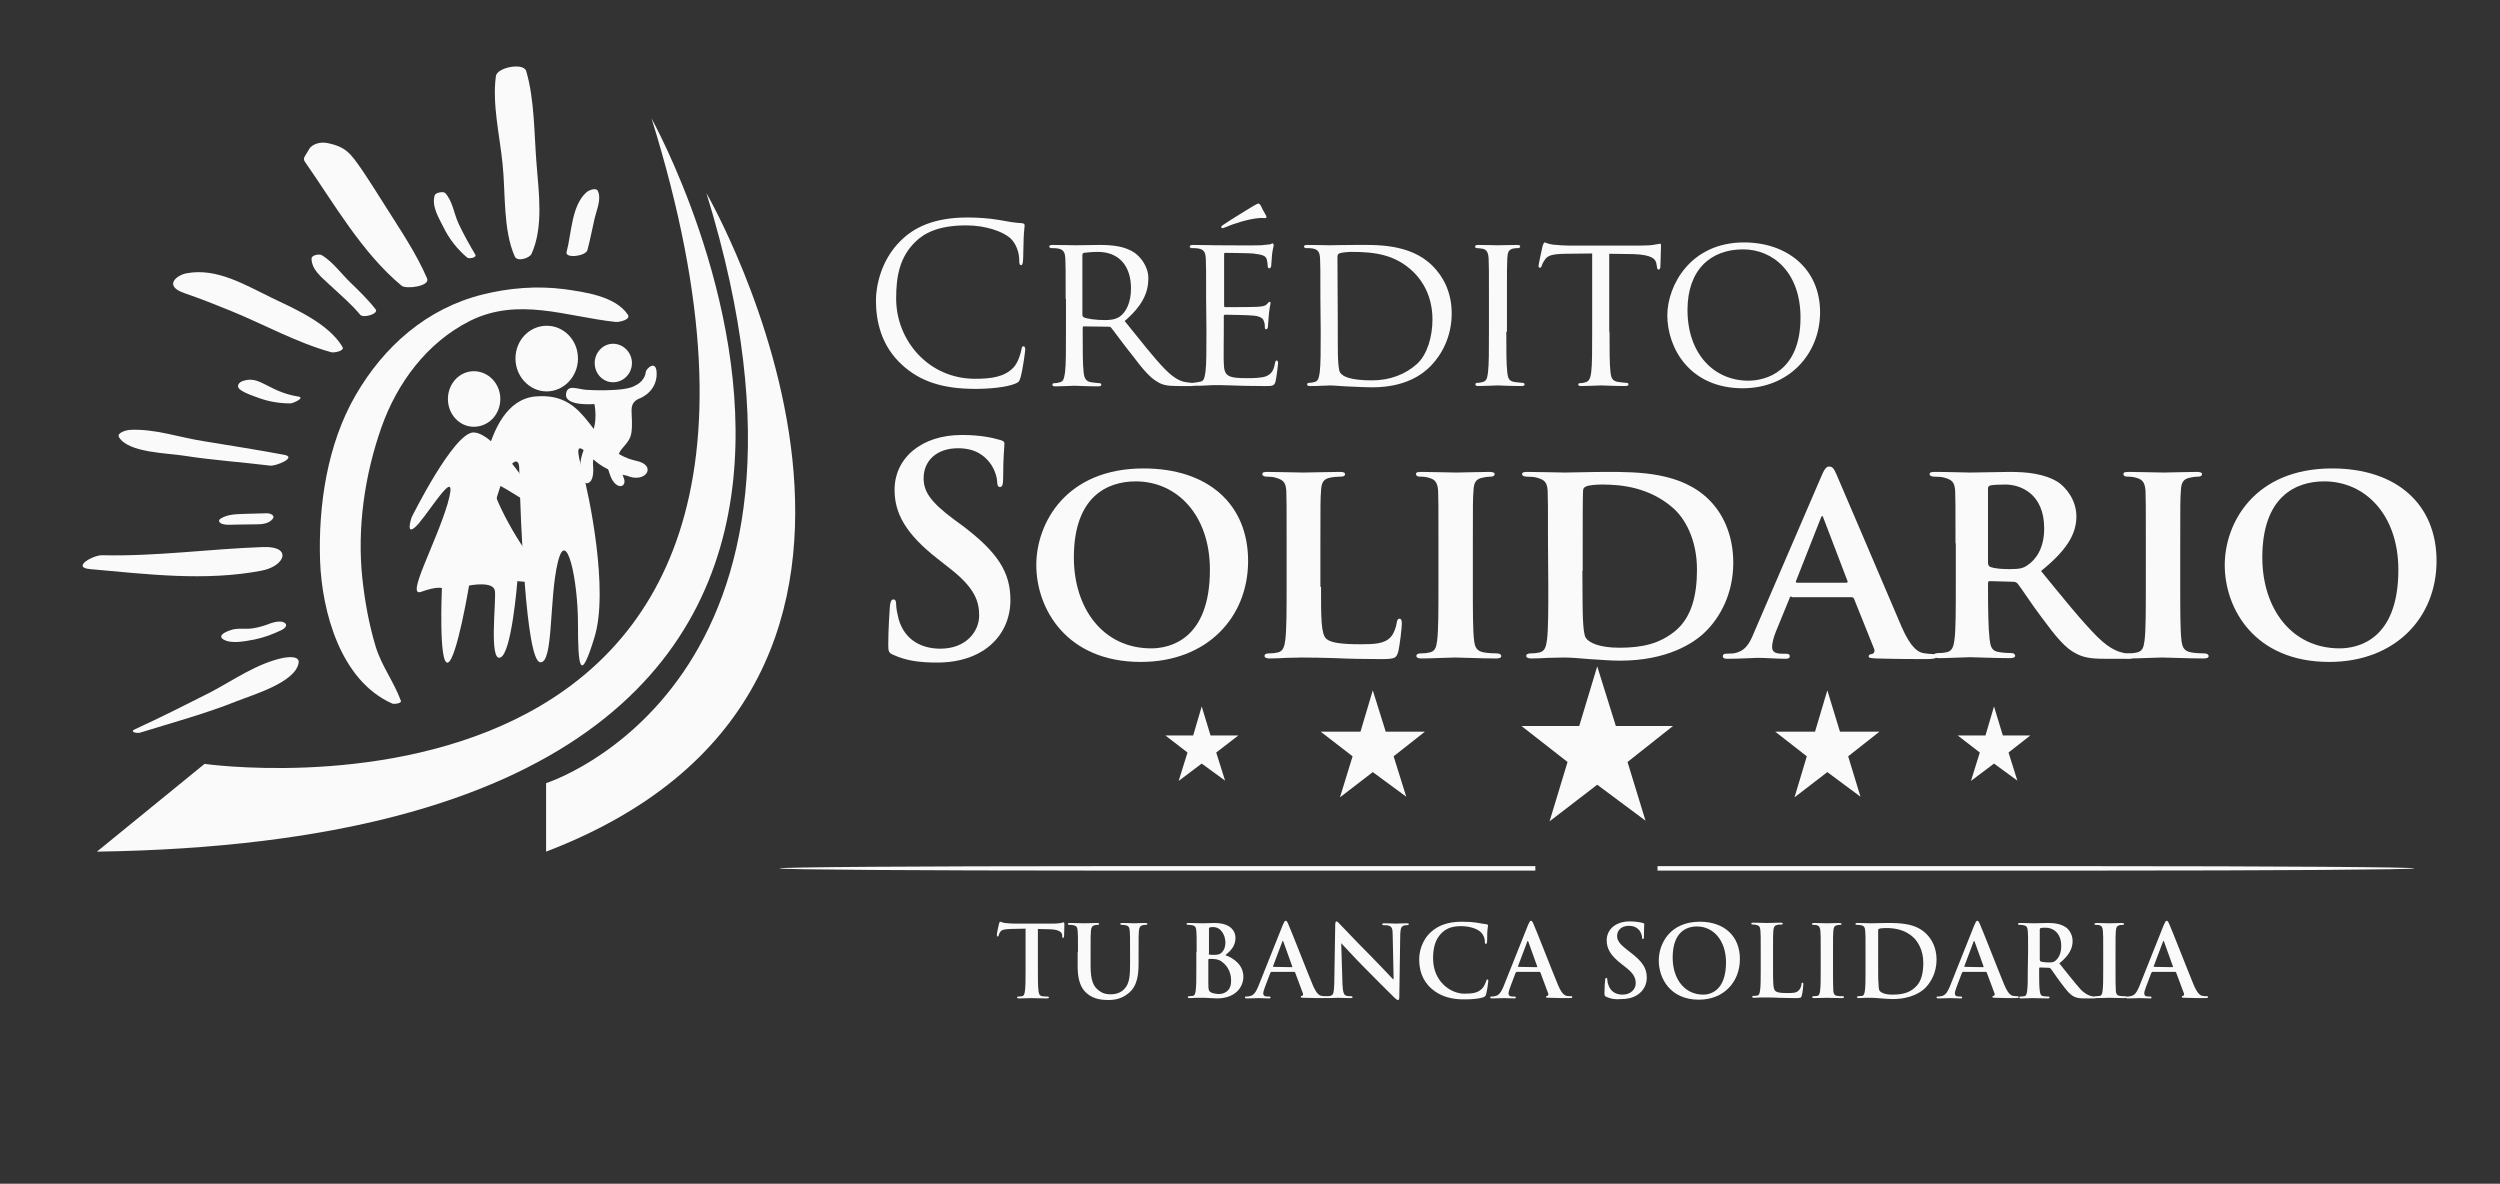 <?xml version="1.0" encoding="utf-8"?>
<!-- Generator: Adobe Illustrator 19.2.1, SVG Export Plug-In . SVG Version: 6.00 Build 0)  -->
<svg version="1.1" id="Capa_1" xmlns="http://www.w3.org/2000/svg" xmlns:xlink="http://www.w3.org/1999/xlink" x="0px" y="0px"
	 viewBox="0 0 792 375" style="enable-background:new 0 0 792 375;" xml:space="preserve">
<rect x="0" y="0" width="792" height="375" fill="#333333" stroke="none"/>
<style type="text/css">
	.st0{fill:#FAFAFA;}
</style>
<g>
	<path class="st0" d="M223.8,61.2c0,0,89.5,154.9-50.8,208.6v-21.7C173,248.1,271.8,216.9,223.8,61.2z"/>
	<path class="st0" d="M30.7,269.8L64.8,242c0,0,214.9,30.7,141.6-204.5C206.3,37.5,334.1,265.4,30.7,269.8z"/>
	<g>
		<path class="st0" d="M178.7,91.6c-8.6-1.1-17.4-0.4-25.8,1.7c-17.7,4.4-31.3,16.4-40.3,32c-8.9,15.4-11.8,34.8-11.2,52.4
			c0.6,16.1,6.5,38,22.9,45.2c0.5,0.2,3,0,2.7-0.9c-2.2-6-6.1-11-8-17.2c-2.1-7-3.4-14.2-4.2-21.5c-1.7-16,0.7-32.7,6-47.8
			c5-14.2,14.4-26.9,28-33.8c15.4-7.7,30.5-1.4,46.3,0.3c0.9,0.1,4.9-0.7,3.8-2.3C195,93.8,185.1,92.5,178.7,91.6z"/>
		<path class="st0" d="M89.8,208.4c-8.3,1.7-15.7,7-23.1,10.9c-7.9,4-15.8,8-23.9,11.7c-2,0.9,0.7,1.4,1.6,1.1
			c10.3-3.2,20.7-6,30.7-10c5-2,18.5-5.9,19.5-12.1C95,207.6,91,208.2,89.8,208.4z"/>
		<path class="st0" d="M83.4,173.3c-17.1,0.6-33.9,3-51,2.6c-2.9-0.1-9.9,3.9-3.8,4.4c18,1.6,36.3,3.9,54.2,0.5
			C90.3,179.4,92.8,173,83.4,173.3z"/>
		<path class="st0" d="M90.1,144.1c-8.5-1.6-16.9-2.9-25.4-4.3c-7.9-1.2-15.8-4.1-23.8-3.6c-0.9,0.1-4,0.9-3.2,2.3
			c3,5,15.5,5,20.8,5.9c9,1.4,18.1,2,27,3.1C87.3,147.8,94.2,144.9,90.1,144.1z"/>
		<path class="st0" d="M94.4,125.6c-3.3-0.5-6.4-1.7-9.4-3.3c-2.8-1.4-4.9-2.7-8.1-1.6c-1.2,0.4-2.5,1.8-0.3,3.1
			c1.5,0.9,3.2,1.5,4.9,2.1c3.4,1.3,6.9,1.9,10.6,1.9C92.9,127.7,96.9,126,94.4,125.6z"/>
		<path class="st0" d="M86.2,94.4c-8.5-4.1-17.6-9.7-27.2-7.8c-2.8,0.5-7.5,3.9-0.5,6.3c5,1.7,10,3.7,14.9,5.7
			c10.5,4.3,20.7,10,31.6,13c0.8,0.2,4.3-0.4,3.5-1.7C104.1,102.5,93.5,97.9,86.2,94.4z"/>
		<path class="st0" d="M84.6,162.6l-7.3,0.2c-2.5,0.1-5.2,0.1-7.4,1.5c-0.2,0.1-0.6,0.5-0.5,0.8c0.5,1.5,3.8,1.1,5,1.1l7.2-0.1
			c1.6,0,3.6-0.3,4.7-1.6C87.4,163.3,85.6,162.6,84.6,162.6z"/>
		<path class="st0" d="M85.9,197.4c-1.8,0.7-3.6,1.3-5.5,1.6c-2,0.4-4,0-6,0.3c-1,0.1-6.2,1.7-3.6,3.3c2.6,1.5,7,0.5,9.8,0
			c3-0.6,5.9-1.7,8.6-3c0.6-0.3,2-1.2,1.2-2.1C89.4,196.5,87.1,197,85.9,197.4z"/>
		<path class="st0" d="M101.9,80.8c-0.8-0.4-3.2,0-3.2,1.1c0,3.6,3.3,6,5.7,8.3c3.3,3.1,6.8,6,9.7,9.5c1,1.2,6-0.3,4.9-1.7
			c-2.4-3.1-5.2-5.8-8-8.5C108,86.6,105.5,83,101.9,80.8z"/>
		<path class="st0" d="M103.6,45.3c-1.9-0.4-4.7,0.2-5.7,2c-0.5,0.8-1,1.7-1.5,2.5c-0.2,0.6-0.1,1.1,0.3,1.6
			c9.2,13.2,18,28.7,30.5,39.1c1.4,1.2,9.2,0.2,8.1-2.3c-3.4-7.9-8.3-15.1-12.9-22.4c-2.6-4.1-5.1-8.1-7.8-12.1
			C111.1,48.7,109.7,46.5,103.6,45.3z"/>
		<path class="st0" d="M137.7,61.9c-1,3.5,1.3,7.1,2.8,10.1c1.8,3.7,4.4,7,7.5,9.6c0.6,0.5,3.1,0,2.6-0.9c-1.9-3.2-3.7-6.4-5.3-9.8
			c-1.5-3.2-1.9-7.2-4.3-9.8C140.3,60.6,138,61,137.7,61.9z"/>
		<path class="st0" d="M157.1,24.1c-1.2,9,1.2,18.7,2.1,27.7c1,9.2,0.1,21,3.9,29.5c0.8,1.7,4.7,0.5,5.3-0.9
			c3.8-8.4,2.3-19.2,1.6-28.2c-0.8-9.5-0.6-20.5-3.3-29.7C165.8,19.7,157.4,21.4,157.1,24.1z"/>
		<path class="st0" d="M185.8,60.9c-4.8,4.3-4.7,13-6.3,18.9c-0.6,2.2,6.1,1.4,6.6-0.6c0.9-3.3,1.5-6.7,2.3-10.1
			c0.6-2.6,2.2-6,1-8.6C188.8,59.3,186.5,60.3,185.8,60.9z"/>
	</g>
	<g>
		<path class="st0" d="M183.1,113.6c0,5.7-4.5,10.4-9.9,10.4s-9.9-4.7-9.9-10.4c0-5.9,4.5-10.4,9.9-10.4S183.1,107.7,183.1,113.6
			L183.1,113.6z"/>
		<path class="st0" d="M151.6,163.7c0,0,0.2-36.5,18-38.1c18-1.6,16.7,17.1,32,20.4c6.7,1.4,3,7.3-3,4.7c0,0-6.7-1-11.6-6.1
			c-4.9-5.3-4.3-1.8-2.4,4.9c1.9,6.9,8.4,37.5,3.7,52.5c-4.5,14.7-5.2,9.4-5.2-4.5s-3.7-30.8-6.4-19.3c-2.8,11.6-1.3,32.2-5.6,31.6
			c-4.5-0.6-6.2-44.8-6.6-61.1c0.2-5.5-5.2-3.1-9.6,19.3L151.6,163.7z"/>
		<path class="st0" d="M158.5,126.4c0,4.9-3.7,8.8-8.4,8.8c-4.5,0-8.2-3.9-8.2-8.8c0-4.9,3.7-8.8,8.2-8.8
			C154.7,117.6,158.5,121.5,158.5,126.4L158.5,126.4z"/>
		<path class="st0" d="M130.4,163.9c0,0-2.4,7.1,2.2,2c4.5-5.3,12.9-19.3,9.2-6.3c-3.9,13-13.3,29.7-8.4,27.9
			c4.9-1.8,6.6-1.2,6.6-1.2s-1.1,24.6,1.9,23.6c2.8-1,6.7-24.4,6.7-24.4s7.9-1.6,8.2,1.8c0.4,3.3-1.9,22.4,1.7,21
			c3.6-1.2,5.4-24.2,5.4-24.2s13.5,1.8,6.9-4.5c-6.7-6.1-17.8-28.3-13.9-26.5c3.9,1.8,12.7,7.7,12.7,7.7c-0.8-4.7-0.8-4.7-0.8-4.7
			S156.8,137,150,137C143.7,137,130.4,163.9,130.4,163.9L130.4,163.9z"/>
		<path class="st0" d="M200.2,115c0,3.3-2.6,6.1-6,6.1c-3.2,0-5.8-2.7-5.8-6.1c0-3.3,2.6-6.1,5.8-6.1
			C197.5,108.9,200.2,111.7,200.2,115L200.2,115z"/>
		<path class="st0" d="M201.3,122.1c-3.2,2.2-15.6,1.4-15.6,1.4c-2.8-0.2-6.2-2-6.4,1.6c0,3.7,9,2.9,9,2.9s1.3,5.7-1.1,10
			c-2.4,4.1-3.7,7.3-3.4,11.8c0.2,4.5,4.7,4.9,4.1-2c-0.6-6.9,5.1-6.3,5.1-6.3c-1.5,2.8-1.5,3.7,0.2,8.8s5.4,4.3,4.5,1.4
			c-0.9-2.8-3.4-6.5-0.6-9.6c2.8-3.3,3.4-3.7,3-11.2c-0.2-2.9,0.7-3.7,2.1-4.5c0,0,5.2-1.6,5.8-7.1c0.4-5.7-3-2.9-3.4-1.6
			C204.3,120.9,201.3,122.1,201.3,122.1L201.3,122.1z"/>
	</g>
	<g>
		<path class="st0" d="M285.9,115.7c-6.7-6-8.4-13.9-8.4-20.5c0-4.6,1.6-12.8,7.8-18.9c4.2-4.2,10.5-7.4,21.2-7.4
			c2.8,0,6.7,0.2,10.1,0.8c2.6,0.5,4.9,0.9,7.1,1c0.8,0.1,0.9,0.3,0.9,0.8c0,0.6-0.2,1.4-0.3,3.9c-0.1,2.3-0.1,6.1-0.2,7.1
			s-0.2,1.5-0.6,1.5c-0.5,0-0.6-0.5-0.6-1.5c0-2.7-1.1-5.5-2.9-7.1c-2.4-2.1-7.8-4-13.9-4c-9.2,0-13.5,2.7-16,5.1
			c-5.1,4.9-6.2,11-6.2,18.1c0,13.2,10.2,25.4,25,25.4c5.2,0,9.3-0.6,12.1-3.5c1.5-1.5,2.4-4.6,2.6-5.8c0.1-0.8,0.3-1,0.7-1
			c0.3,0,0.5,0.5,0.5,1s-0.8,6.5-1.5,8.9c-0.4,1.3-0.6,1.5-1.8,2c-2.8,1.1-8,1.6-12.5,1.6C298.4,123.2,291.4,120.7,285.9,115.7z"/>
		<path class="st0" d="M337.6,94.7c0-9.2,0-10.8-0.1-12.7c-0.1-2-0.5-3-2.5-3.3c-0.5-0.1-1.5-0.1-2.1-0.1c-0.2,0-0.5-0.3-0.5-0.5
			c0-0.3,0.3-0.5,1-0.5c2.8,0,6.9,0.1,7.2,0.1c0.6,0,5.8-0.1,7.6-0.1c3.9,0,8.2,0.3,11.4,2.6c1.5,1.1,4.2,4,4.2,8
			c0,4.4-1.8,8.6-7.5,13.5c5,6.2,9.2,11.6,12.8,15.3c3.3,3.3,5.3,3.9,6.8,4.1c1.2,0.2,1.8,0.2,2.2,0.2c0.3,0,0.6,0.3,0.6,0.5
			c0,0.3-0.3,0.5-1.5,0.5h-3.8c-3.5,0-5-0.3-6.5-1.2c-2.6-1.4-4.9-4.2-8.3-8.7c-2.6-3.2-5.3-7-6.6-8.6c-0.3-0.3-0.4-0.3-0.8-0.3
			l-7.8-0.1c-0.3,0-0.4,0.1-0.4,0.5v1.4c0,5.7,0,10.3,0.3,12.7c0.2,1.7,0.6,2.8,2.4,3.1c0.8,0.1,2.2,0.3,2.7,0.3
			c0.4,0,0.5,0.3,0.5,0.5c0,0.3-0.3,0.5-1,0.5c-3.3,0-7.2-0.2-7.5-0.2c-0.1,0-4.2,0.2-6,0.2c-0.6,0-1-0.1-1-0.5
			c0-0.2,0.1-0.5,0.5-0.5c0.6,0,1.3-0.1,1.9-0.3c1.2-0.3,1.3-1.4,1.6-3.1c0.3-2.4,0.3-7.1,0.3-12.8V94.7H337.6z M342.9,99.7
			c0,0.3,0.1,0.6,0.4,0.8c0.9,0.5,4,0.9,6.7,0.9c1.5,0,3.1-0.1,4.6-1c2.1-1.4,3.7-4.5,3.7-9c0-7.4-4-11.6-10.5-11.6
			c-1.8,0-3.7,0.2-4.4,0.3c-0.3,0.1-0.5,0.3-0.5,0.7L342.9,99.7L342.9,99.7z"/>
		<path class="st0" d="M382.1,94.7c0-9.2,0-10.8-0.1-12.7c-0.1-2-0.5-3-2.5-3.3c-0.5-0.1-1.5-0.1-2.1-0.1c-0.2,0-0.5-0.3-0.5-0.5
			c0-0.3,0.3-0.5,1-0.5c2.8,0,6.7,0.1,7.1,0.1s13.2,0.1,14.6,0c1.2-0.1,2.3-0.3,2.8-0.3c0.3-0.1,0.6-0.3,0.8-0.3
			c0.2,0,0.3,0.3,0.3,0.6c0,0.4-0.3,1.1-0.5,2.8c-0.1,0.6-0.2,3.2-0.3,3.9c-0.1,0.3-0.3,0.6-0.6,0.6c-0.3,0-0.5-0.3-0.5-0.8
			c0-0.4-0.1-1.4-0.3-2.1c-0.4-1-1-1.4-4.4-1.8c-1-0.1-8.1-0.2-8.8-0.2c-0.3,0-0.3,0.2-0.3,0.6v16c0,0.4,0,0.6,0.3,0.6
			c0.8,0,8.8,0,10.2-0.1c1.5-0.1,2.4-0.2,3-0.8c0.4-0.4,0.7-0.8,0.9-0.8c0.2,0,0.3,0.1,0.3,0.5c0,0.3-0.3,1.3-0.5,3.3
			c-0.1,1.2-0.3,3.4-0.3,3.8c0,0.5-0.1,1.1-0.6,1.1c-0.3,0-0.4-0.2-0.4-0.6c0-0.6,0-1.2-0.3-1.9c-0.2-0.8-0.8-1.5-3.1-1.8
			c-1.7-0.2-8.2-0.3-9.2-0.3c-0.3,0-0.4,0.2-0.4,0.4v4.9c0,2-0.1,8.9,0,10.1c0.1,4,1.2,4.7,7.3,4.7c1.6,0,4.5,0,6.1-0.6
			c1.6-0.7,2.4-1.7,2.8-4.1c0.1-0.7,0.3-0.9,0.6-0.9c0.3,0,0.4,0.5,0.4,0.9s-0.5,4.4-0.8,5.7c-0.4,1.5-1,1.5-3.4,1.5
			c-4.6,0-8.1-0.1-10.6-0.2c-2.6-0.1-4.2-0.1-5.1-0.1c-0.1,0-1.3,0-2.6,0.1c-1.2,0.1-2.6,0.1-3.5,0.1c-0.6,0-1-0.1-1-0.5
			c0-0.2,0.1-0.5,0.5-0.5c0.6,0,1.3-0.2,1.9-0.3c1.2-0.2,1.3-1.4,1.6-3.1c0.3-2.4,0.3-7.1,0.3-12.8L382.1,94.7L382.1,94.7z
			 M401.1,68.3c0.3,0.6,0,0.8-0.3,0.8c-0.2,0-0.9-0.1-2.1,0c-3.4,0.3-8.3,1.9-10.5,2.9c-0.5,0.2-0.9,0.3-1,0.3s-0.3-0.1-0.3-0.4
			c0-0.2,0.1-0.3,0.5-0.6c2.5-1.7,8.9-5.6,9.4-5.9c1.2-0.7,1.6-0.9,1.9-0.9c0.2,0,0.3,0.1,0.7,0.6C399.8,66,400.3,67,401.1,68.3z"/>
		<path class="st0" d="M418.3,94.7c0-9.2,0-10.8-0.1-12.7c-0.1-2-0.5-3-2.5-3.3c-0.5-0.1-1.5-0.1-2.1-0.1c-0.2,0-0.5-0.3-0.5-0.5
			c0-0.3,0.3-0.5,1-0.5c2.8,0,6.7,0.1,7.1,0.1c0.7,0,4.6-0.1,8.2-0.1c6.1,0,17.3-0.6,24.5,6.7c3.1,3.1,6,8,6,15
			c0,7.4-3.2,13.1-6.6,16.6c-2.6,2.7-8.1,6.8-18.5,6.8c-2.6,0-5.9-0.2-8.5-0.3c-2.6-0.2-4.7-0.3-5-0.3c-0.1,0-1.2,0.1-2.5,0.1
			c-1.2,0.1-2.7,0.1-3.7,0.1c-0.6,0-1-0.1-1-0.5c0-0.2,0.1-0.5,0.5-0.5c0.6,0,1.3-0.1,1.9-0.3c1.2-0.3,1.3-1.4,1.6-3.1
			c0.3-2.4,0.3-7.1,0.3-12.8L418.3,94.7L418.3,94.7z M423.8,101.1c0,6.2,0,11.7,0.1,12.8c0.1,1.5,0.2,3.6,0.7,4.2
			c0.8,1.1,2.9,2.4,10.1,2.4c5.6,0,10.6-1.9,14.3-5.3c3.2-3,4.8-8.6,4.8-14c0-7.5-3.3-12.3-5.8-14.8c-5.8-5.8-12.5-6.6-19.8-6.6
			c-1.2,0-3.1,0.2-3.7,0.4c-0.6,0.2-0.8,0.5-0.8,1.2L423.8,101.1L423.8,101.1z"/>
		<path class="st0" d="M477.2,105.1c0,5.7,0,10.3,0.3,12.8c0.2,1.7,0.4,2.8,2.2,3.1c0.9,0.1,2.2,0.3,2.8,0.3c0.3,0,0.5,0.3,0.5,0.5
			c0,0.3-0.3,0.5-1,0.5c-3.4,0-7.4-0.2-7.6-0.2c-0.3,0-4.2,0.2-6,0.2c-0.6,0-1-0.1-1-0.5c0-0.2,0.1-0.5,0.5-0.5
			c0.6,0,1.3-0.1,1.9-0.3c1.2-0.3,1.4-1.4,1.6-3.1c0.3-2.4,0.3-7.1,0.3-12.8V94.7c0-9.2,0-10.8-0.1-12.7c-0.1-2-0.6-2.9-1.9-3.2
			c-0.7-0.1-1.5-0.2-1.9-0.2c-0.3,0-0.5-0.3-0.5-0.5c0-0.3,0.3-0.5,1-0.5c2,0,5.8,0.1,6.2,0.1c0.3,0,4.2-0.1,6.1-0.1
			c0.7,0,1,0.1,1,0.5c0,0.2-0.3,0.5-0.5,0.5c-0.4,0-0.8,0-1.5,0.1c-1.7,0.3-2,1.2-2.1,3.3c-0.1,1.9-0.1,3.5-0.1,12.7v10.4H477.2z"/>
		<path class="st0" d="M509.9,105.1c0,5.7,0,10.3,0.3,12.8c0.2,1.7,0.5,2.8,2.4,3.1c0.8,0.1,2.2,0.3,2.8,0.3c0.4,0,0.5,0.3,0.5,0.5
			c0,0.3-0.3,0.5-1,0.5c-3.3,0-7.2-0.2-7.6-0.2c-0.3,0-4.5,0.2-6.3,0.2c-0.7,0-1-0.1-1-0.5c0-0.2,0.1-0.4,0.5-0.4
			c0.6,0,1.2-0.1,1.8-0.3c1.2-0.3,1.6-1.5,1.8-3.2c0.3-2.4,0.3-7.1,0.3-12.8V80.3l-8.8,0.1c-3.8,0.1-5.3,0.5-6.2,1.9
			c-0.7,1-0.8,1.5-1,1.9c-0.1,0.5-0.3,0.6-0.6,0.6c-0.1,0-0.4-0.1-0.4-0.5c0-0.6,1.2-5.9,1.3-6.4c0.1-0.3,0.4-1.1,0.6-1.1
			c0.4,0,1,0.5,2.7,0.7s4.1,0.3,4.8,0.3h23c2,0,3.4-0.1,4.4-0.3c0.9-0.1,1.5-0.3,1.7-0.3c0.3,0,0.3,0.3,0.3,0.7c0,1.8-0.2,6-0.2,6.7
			c0,0.5-0.3,0.8-0.6,0.8s-0.4-0.2-0.5-1l-0.1-0.6c-0.2-1.8-1.5-3.1-7.4-3.3l-7.6-0.1v24.7H509.9z"/>
		<path class="st0" d="M552.5,76.8c13.7,0,24.1,8.4,24.1,22.1c0,13.2-9.8,24.1-24.5,24.1c-16.7,0-23.9-12.6-23.9-23.2
			C528.3,90.3,535.6,76.8,552.5,76.8z M553.9,120.6c5.5,0,16.5-2.9,16.5-20c0-14.2-8.6-21.6-18.2-21.6c-10.2,0-17.6,6.4-17.6,19.2
			C534.6,112,542.9,120.6,553.9,120.6z"/>
	</g>
	<g>
		<path class="st0" d="M283.1,207.5c-1.5-0.6-1.7-1.1-1.7-3.1c0-5.1,0.4-10.6,0.5-12.1c0.1-1.4,0.4-2.4,1.1-2.4
			c0.8,0,0.9,0.8,0.9,1.6c0,1.2,0.4,3.1,0.8,4.7c2,6.8,7.5,9.3,13.2,9.3c8.3,0,12.3-5.6,12.3-10.5c0-4.5-1.4-8.7-9-14.7L297,177
			c-10.1-7.9-13.6-14.4-13.6-21.8c0-10.1,8.5-17.4,21.3-17.4c6,0,9.8,0.9,12.2,1.6c0.8,0.2,1.3,0.5,1.3,1.1c0,1.2-0.4,3.9-0.4,11
			c0,2-0.3,2.8-1,2.8c-0.6,0-0.9-0.6-0.9-1.7c0-0.8-0.5-3.7-2.4-6.1c-1.4-1.7-4-4.5-10-4.5c-6.8,0-10.9,4-10.9,9.5
			c0,4.2,2.1,7.5,9.8,13.2l2.6,1.9c11.1,8.4,15.1,14.7,15.1,23.5c0,5.3-2,11.7-8.6,16c-4.6,2.9-9.8,3.8-14.6,3.8
			C291.2,209.9,287.1,209.3,283.1,207.5z"/>
		<path class="st0" d="M328.3,179c0-13.3,9.4-30.6,34-30.6c20.4,0,33.1,11.3,33.1,29.3s-13.1,32-34,32
			C337.9,209.7,328.3,192.9,328.3,179z M383.3,180.5c0-17.3-10.4-28-23.5-28c-9,0-19.6,4.8-19.6,24.1c0,16.1,9.2,28.8,24.5,28.8
			C370.4,205.4,383.3,202.8,383.3,180.5z"/>
		<path class="st0" d="M418.5,185.9c0,10,0,15,1.7,16.5c1.4,1.2,4.5,1.7,10.8,1.7c4.3,0,7.5-0.1,9.5-2.2c1-1,1.8-3.2,2-4.7
			c0.1-0.7,0.3-1.2,0.9-1.2s0.7,0.8,0.7,1.7s-0.6,6.7-1.2,9c-0.6,1.7-0.9,2.1-5.2,2.1c-5.8,0-10.5-0.1-14.5-0.3
			c-4-0.1-7.5-0.2-10.8-0.2c-0.9,0-2.7,0.1-4.6,0.1c-1.9,0.1-4,0.2-5.6,0.2c-1,0-1.6-0.3-1.6-0.8c0-0.4,0.3-0.8,1.3-0.8
			c1.2,0,2.1-0.1,2.9-0.3c1.7-0.4,2.1-1.8,2.4-4.1c0.4-3.3,0.4-9.5,0.4-16.7v-13.8c0-11.9,0-14.1-0.1-16.6c-0.2-2.7-0.9-3.5-3.5-4.2
			c-0.6-0.2-1.7-0.3-2.7-0.3c-0.9,0-1.4-0.3-1.4-0.8c0-0.6,0.6-0.7,1.7-0.7c3.8,0,8.9,0.2,11.1,0.2c1.9,0,8.6-0.2,11.7-0.2
			c1.2,0,1.7,0.2,1.7,0.7c0,0.6-0.5,0.8-1.5,0.8c-0.9,0-2.2,0.1-3.1,0.3c-2.2,0.4-2.9,1.5-3,4.2c-0.2,2.5-0.2,4.7-0.2,16.6v13.8
			H418.5z"/>
		<path class="st0" d="M455.7,172.1c0-11.9,0-14.1-0.1-16.6c-0.2-2.7-1-3.6-2.8-4.1c-0.9-0.3-1.9-0.4-2.9-0.4
			c-0.8,0-1.3-0.2-1.3-0.9c0-0.5,0.6-0.6,1.9-0.6c3,0,8.6,0.2,10.9,0.2c2,0,7.3-0.2,10.4-0.2c1,0,1.7,0.2,1.7,0.6
			c0,0.7-0.5,0.9-1.3,0.9s-1.5,0.1-2.4,0.3c-2.2,0.4-2.9,1.5-3,4.2c-0.2,2.5-0.2,4.7-0.2,16.6v13.8c0,7.5,0,13.8,0.4,17.1
			c0.3,2.1,0.8,3.3,3.2,3.7c1.1,0.2,2.9,0.3,4.1,0.3c0.9,0,1.3,0.5,1.3,0.8c0,0.6-0.6,0.8-1.6,0.8c-5.3,0-10.9-0.3-13.1-0.3
			c-1.8,0-7.4,0.3-10.6,0.3c-1,0-1.6-0.3-1.6-0.8c0-0.4,0.3-0.8,1.3-0.8c1.2,0,2.1-0.1,2.9-0.3c1.7-0.4,2.1-1.5,2.4-3.8
			c0.4-3.2,0.4-9.5,0.4-17L455.7,172.1L455.7,172.1z"/>
		<path class="st0" d="M490.4,172.1c0-11.9,0-14.1-0.1-16.6c-0.2-2.7-0.9-3.5-3.5-4.2c-0.6-0.2-2-0.3-3.2-0.3
			c-0.8,0-1.4-0.3-1.4-0.8c0-0.6,0.6-0.7,1.8-0.7c4.2,0,9.4,0.2,11.7,0.2c2.5,0,8.3-0.2,13.2-0.2c10.1,0,23.7,0,32.6,8.9
			c4,4,7.6,10.6,7.6,19.9c0,9.8-4.2,17.3-8.8,21.8c-3.7,3.7-12.2,9.2-27.1,9.2c-2.9,0-6.4-0.3-9.7-0.5c-3.2-0.3-6.2-0.5-8.2-0.5
			c-0.9,0-2.7,0.1-4.6,0.1c-1.9,0.1-4,0.2-5.6,0.2c-1,0-1.6-0.3-1.6-0.8c0-0.4,0.3-0.8,1.3-0.8c1.2,0,2.1-0.1,2.9-0.3
			c1.7-0.4,2.1-1.8,2.4-4.1c0.4-3.3,0.4-9.5,0.4-16.7L490.4,172.1L490.4,172.1z M501.3,180.8c0,8.3,0.1,14.3,0.2,15.8
			c0.1,1.9,0.3,4.7,0.9,5.5c1,1.5,4.2,3.1,10.6,3.1c7.4,0,12.8-1.3,17.7-5.3c5.2-4.3,6.9-11.3,6.9-19.4c0-9.9-4-16.4-7.5-19.5
			c-7.5-6.6-16.3-7.5-22.6-7.5c-1.7,0-4.3,0.2-5,0.6c-0.7,0.3-1,0.6-1,1.6c-0.1,2.7-0.1,9.1-0.1,15.3v9.8H501.3z"/>
		<path class="st0" d="M567.6,189c-0.5,0-0.6,0.1-0.7,0.6l-4.3,10.5c-0.8,1.9-1.2,3.9-1.2,4.8c0,1.4,0.7,2.2,3.2,2.2h1.2
			c1,0,1.2,0.4,1.2,0.8c0,0.6-0.5,0.8-1.3,0.8c-2.7,0-6.4-0.3-9-0.3c-0.8,0-5.2,0.3-9.4,0.3c-1,0-1.5-0.2-1.5-0.8
			c0-0.5,0.3-0.8,0.9-0.8c0.7,0,1.7-0.1,2.4-0.1c3.7-0.6,5.1-2.9,6.7-6.9l21.2-49.2c0.9-2.2,1.6-3.1,2.4-3.1c1.2,0,1.6,0.7,2.4,2.5
			c1.9,4.3,15.5,36.3,20.6,48.2c3.1,7.1,5.4,8.1,6.9,8.4c1.2,0.2,2.1,0.3,3,0.3c0.7,0,1.1,0.3,1.1,0.8c0,0.6-0.5,0.8-3.5,0.8
			c-2.9,0-8.7,0-15.5-0.2c-1.5-0.1-2.4-0.1-2.4-0.6s0.2-0.7,1-0.8c0.6-0.1,1.1-0.8,0.7-1.7l-6.3-15.7c-0.2-0.5-0.5-0.6-0.8-0.6h-19
			V189z M584.9,184.6c0.4,0,0.5-0.2,0.4-0.5l-7.6-19.9c-0.1-0.3-0.2-0.7-0.4-0.7c-0.3,0-0.4,0.5-0.5,0.7L569,184
			c-0.2,0.4,0,0.6,0.3,0.6L584.9,184.6L584.9,184.6z"/>
		<path class="st0" d="M619.5,172.1c0-11.9,0-14.1-0.1-16.6c-0.2-2.7-0.9-3.5-3.5-4.2c-0.6-0.2-2-0.3-3.2-0.3
			c-0.8,0-1.4-0.3-1.4-0.8c0-0.6,0.6-0.7,1.8-0.7c4.2,0,9.4,0.2,11,0.2c2.8,0,10.1-0.2,12.6-0.2c5.2,0,11,0.5,15.4,3.3
			c2.3,1.6,5.7,5.5,5.7,10.8c0,5.8-3.3,10.9-11.2,17.3c7.2,8.8,12.9,15.9,17.8,20.8c4.5,4.5,7.4,4.9,8.6,5.2
			c0.8,0.2,1.3,0.2,1.9,0.2s1,0.5,1,0.8c0,0.6-0.6,0.8-1.6,0.8h-7.7c-4.5,0-6.7-0.5-8.8-1.6c-3.5-1.7-6.5-5.4-11-11.5
			c-3.2-4.2-6.6-9.5-7.6-10.7c-0.5-0.5-0.9-0.6-1.5-0.6l-7.3-0.2c-0.4,0-0.6,0.2-0.6,0.6v1.1c0,7.3,0.1,13.3,0.5,16.7
			c0.3,2.3,0.6,3.8,3.1,4.1c1.2,0.2,2.9,0.3,4,0.3c0.6,0,1,0.5,1,0.8c0,0.6-0.6,0.8-1.7,0.8c-4.7,0-11.4-0.3-12.6-0.3
			c-1.6,0-6.7,0.3-9.9,0.3c-1,0-1.6-0.3-1.6-0.8c0-0.4,0.3-0.8,1.3-0.8c1.2,0,2.1-0.1,2.9-0.3c1.7-0.4,2.1-1.8,2.4-4.1
			c0.4-3.3,0.4-9.5,0.4-16.7v-13.7H619.5z M629.8,178.2c0,0.8,0.2,1.1,0.7,1.4c1.7,0.6,4.1,0.7,6.2,0.7c3.2,0,4.3-0.3,5.7-1.3
			c2.5-1.7,5.2-5.2,5.2-11.6c0-11-7.5-13.9-12.3-13.9c-2,0-4,0.1-4.8,0.3c-0.6,0.2-0.7,0.5-0.7,1.1L629.8,178.2L629.8,178.2z"/>
		<path class="st0" d="M679.8,172.1c0-11.9,0-14.1-0.1-16.6c-0.2-2.7-1-3.6-2.8-4.1c-0.9-0.3-1.9-0.4-2.9-0.4
			c-0.8,0-1.3-0.2-1.3-0.9c0-0.5,0.6-0.6,1.9-0.6c3,0,8.6,0.2,10.9,0.2c2,0,7.3-0.2,10.4-0.2c1,0,1.7,0.2,1.7,0.6
			c0,0.7-0.5,0.9-1.3,0.9s-1.5,0.1-2.4,0.3c-2.2,0.4-2.9,1.5-3,4.2c-0.2,2.5-0.2,4.7-0.2,16.6v13.8c0,7.5,0,13.8,0.4,17.1
			c0.3,2.1,0.8,3.3,3.2,3.7c1.1,0.2,2.9,0.3,4.1,0.3c0.9,0,1.3,0.5,1.3,0.8c0,0.6-0.6,0.8-1.6,0.8c-5.3,0-10.9-0.3-13.1-0.3
			c-1.8,0-7.4,0.3-10.6,0.3c-1,0-1.6-0.3-1.6-0.8c0-0.4,0.3-0.8,1.3-0.8c1.2,0,2.1-0.1,2.9-0.3c1.7-0.4,2.1-1.5,2.4-3.8
			c0.4-3.2,0.4-9.5,0.4-17L679.8,172.1L679.8,172.1z"/>
		<path class="st0" d="M704.8,179c0-13.3,9.4-30.6,34-30.6c20.4,0,33.1,11.3,33.1,29.3s-13.1,32-34,32
			C714.3,209.7,704.8,192.9,704.8,179z M759.8,180.5c0-17.3-10.4-28-23.5-28c-9,0-19.6,4.8-19.6,24.1c0,16.1,9.2,28.8,24.5,28.8
			C746.9,205.4,759.8,202.8,759.8,180.5z"/>
	</g>
	<g>
		<polygon class="st0" points="482,230 500.3,230 506,211.1 511.9,230 530,230 515.6,241.4 521.3,260 506,248.6 490.9,260.2 
			496.6,241.4 		"/>
		<polygon class="st0" points="562.4,231.8 575,231.8 578.9,218.7 582.9,231.8 595.4,231.8 585.5,239.6 589.4,252.4 578.9,244.6 
			568.5,252.6 572.4,239.6 		"/>
		<polygon class="st0" points="620.2,233 629,233 631.7,223.8 634.5,233 643.2,233 636.3,238.4 639.1,247.3 631.7,241.9 
			624.4,247.4 627.2,238.4 		"/>
		<polygon class="st0" points="369.2,233 378,233 380.7,223.8 383.5,233 392.3,233 385.3,238.4 388.1,247.3 380.7,241.9 
			373.4,247.4 376.2,238.4 		"/>
		<polygon class="st0" points="418.4,231.8 431,231.8 434.9,218.7 439,231.8 451.4,231.8 441.5,239.6 445.5,252.4 434.9,244.6 
			424.5,252.6 428.5,239.6 		"/>
	</g>
	<g>
		<path class="st0" d="M324.7,294.2l-4.7,0.1c-1.8,0.1-2.6,0.2-3.1,0.9c-0.3,0.5-0.5,0.8-0.5,1.1c-0.1,0.3-0.2,0.4-0.3,0.4
			c-0.2,0-0.3-0.2-0.3-0.5c0-0.5,0.6-3.4,0.7-3.6c0.1-0.4,0.2-0.6,0.4-0.6c0.3,0,0.6,0.3,1.4,0.4c0.9,0.1,2.1,0.2,3.1,0.2h12.5
			c1,0,1.7-0.1,2.2-0.2s0.7-0.2,0.8-0.2c0.2,0,0.3,0.2,0.3,0.7c0,0.7-0.1,2.8-0.1,3.7c0,0.3-0.1,0.5-0.3,0.5c-0.3,0-0.3-0.2-0.3-0.6
			v-0.3c-0.1-0.8-0.9-1.7-3.7-1.8l-4-0.1v12.9c0,2.9,0,5.4,0.2,6.7c0.1,0.9,0.3,1.6,1.2,1.7c0.4,0.1,1.1,0.1,1.6,0.1
			c0.3,0,0.5,0.1,0.5,0.3c0,0.2-0.3,0.3-0.6,0.3c-2.1,0-4.1-0.1-4.9-0.1c-0.7,0-2.7,0.1-4,0.1c-0.4,0-0.6-0.1-0.6-0.3
			c0-0.2,0.1-0.3,0.5-0.3c0.5,0,0.8-0.1,1.1-0.1c0.6-0.1,0.8-0.8,0.9-1.7c0.2-1.3,0.2-3.8,0.2-6.7v-13H324.7z"/>
		<path class="st0" d="M341.5,301.6c0-4.8,0-5.7-0.1-6.7c-0.1-1.1-0.3-1.6-1.4-1.8c-0.3-0.1-0.8-0.1-1.2-0.1c-0.3,0-0.5-0.1-0.5-0.3
			c0-0.2,0.2-0.3,0.7-0.3c1.7,0,3.7,0.1,4.6,0.1c0.8,0,2.7-0.1,3.9-0.1c0.5,0,0.7,0.1,0.7,0.3c0,0.2-0.2,0.3-0.5,0.3s-0.5,0-0.9,0.1
			c-0.8,0.2-1.1,0.7-1.2,1.8c-0.1,1-0.1,1.9-0.1,6.7v4.4c0,4.6,0.9,6.5,2.5,7.7c1.4,1.2,2.9,1.3,3.9,1.3c1.4,0,3.1-0.4,4.3-1.7
			c1.7-1.7,1.8-4.6,1.8-7.8v-3.9c0-4.8,0-5.7-0.1-6.7c-0.1-1.1-0.3-1.6-1.4-1.8c-0.3-0.1-0.8-0.1-1.1-0.1s-0.5-0.1-0.5-0.3
			c0-0.2,0.2-0.3,0.7-0.3c1.6,0,3.6,0.1,3.6,0.1c0.4,0,2.4-0.1,3.6-0.1c0.4,0,0.7,0.1,0.7,0.3c0,0.2-0.2,0.3-0.6,0.3
			c-0.3,0-0.5,0-0.9,0.1c-0.8,0.2-1.1,0.7-1.2,1.8c-0.1,1-0.1,1.9-0.1,6.7v3.4c0,3.5-0.3,7.2-3,9.5c-2.2,1.9-4.5,2.3-6.5,2.3
			c-1.7,0-4.7-0.1-7-2.2c-1.6-1.4-2.8-3.8-2.8-8.3v-4.7H341.5z"/>
		<path class="st0" d="M379.1,301.6c0-4.8,0-5.7-0.1-6.7c-0.1-1.1-0.3-1.6-1.4-1.8c-0.3-0.1-0.8-0.1-1.2-0.1c-0.3,0-0.5-0.1-0.5-0.3
			c0-0.2,0.2-0.3,0.7-0.3c1.7,0,3.7,0.1,4.3,0.1c1.5,0,2.8-0.1,3.8-0.1c5.7,0,6.7,3.1,6.7,4.7c0,2.6-1.5,4.1-3.2,5.5
			c2.6,0.9,5.7,3.1,5.7,6.8c0,3.4-2.6,6.9-8.4,6.9c-0.4,0-1.3-0.1-2.2-0.1c-0.9-0.1-1.9-0.1-2.4-0.1c-0.3,0-1,0-1.8,0
			c-0.7,0-1.5,0.1-2.2,0.1c-0.4,0-0.6-0.1-0.6-0.3c0-0.2,0.1-0.3,0.5-0.3c0.5,0,0.8-0.1,1.1-0.1c0.6-0.1,0.8-0.8,0.9-1.7
			c0.2-1.3,0.2-3.8,0.2-6.7v-5.5H379.1z M382.9,302.1c0,0.3,0.1,0.3,0.2,0.3c0.3,0.1,0.8,0.1,1.5,0.1c1,0,1.7-0.1,2.3-0.6
			c0.8-0.7,1.3-1.8,1.3-3.3c0-2.1-1.2-4.9-3.9-4.9c-0.4,0-0.7,0-1,0.1c-0.2,0.1-0.3,0.2-0.3,0.5v7.8H382.9z M387,304.6
			c-0.7-0.5-1.4-0.7-2.6-0.8c-0.6,0-0.9,0-1.4,0c-0.1,0-0.2,0.1-0.2,0.2v7.5c0,2.1,0.1,2.6,1.1,3c0.8,0.3,1.6,0.4,2.3,0.4
			c1.4,0,3.8-0.8,3.8-4C390.1,308.9,389.4,306.3,387,304.6z"/>
		<path class="st0" d="M402.7,308c-0.2,0-0.2,0.1-0.3,0.3l-1.7,4.5c-0.3,0.8-0.5,1.5-0.5,1.9c0,0.6,0.3,1,1.3,1h0.5
			c0.4,0,0.5,0.1,0.5,0.3c0,0.3-0.2,0.3-0.5,0.3c-1,0-2.4-0.1-3.3-0.1c-0.3,0-2.1,0.1-3.7,0.1c-0.4,0-0.6-0.1-0.6-0.3
			c0-0.2,0.1-0.3,0.4-0.3s0.7,0,1-0.1c1.4-0.2,2-1.3,2.7-2.8l7.9-19.8c0.4-0.9,0.6-1.3,0.9-1.3s0.5,0.3,0.8,1
			c0.8,1.7,5.8,14.6,7.8,19.4c1.2,2.8,2.1,3.3,2.8,3.4c0.5,0.1,0.9,0.1,1.3,0.1c0.3,0,0.4,0,0.4,0.3s-0.3,0.3-1.4,0.3s-3.4,0-6-0.1
			c-0.6,0-0.9,0-0.9-0.3c0-0.2,0.1-0.3,0.4-0.3c0.2-0.1,0.4-0.3,0.3-0.7l-2.5-6.7c-0.1-0.2-0.2-0.2-0.3-0.2h-7.3V308z M409.2,306.4
			c0.2,0,0.2-0.1,0.2-0.2l-2.8-7.8c0-0.1-0.1-0.3-0.2-0.3s-0.2,0.2-0.2,0.3l-2.9,7.7c0,0.1,0,0.2,0.1,0.2L409.2,306.4L409.2,306.4z"
			/>
		<path class="st0" d="M425.3,311.9c0.1,2.5,0.5,3.3,1.1,3.5c0.5,0.2,1.1,0.2,1.6,0.2c0.3,0,0.5,0.1,0.5,0.3c0,0.3-0.3,0.3-0.7,0.3
			c-2,0-3.3-0.1-3.9-0.1c-0.3,0-1.8,0.1-3.4,0.1c-0.4,0-0.7,0-0.7-0.3c0-0.2,0.2-0.3,0.5-0.3c0.4,0,1,0,1.4-0.2
			c0.8-0.3,0.9-1.2,1-3.9L423,293c0-0.6,0.1-1.1,0.4-1.1s0.6,0.4,1.2,1c0.4,0.4,5.2,5.5,9.8,10.1c2.1,2.1,6.4,6.7,6.9,7.2h0.2
			l-0.3-14.1c0-1.9-0.3-2.5-1.1-2.8c-0.5-0.2-1.2-0.2-1.7-0.2c-0.4,0-0.5-0.1-0.5-0.3c0-0.3,0.3-0.3,0.8-0.3c1.6,0,3.1,0.1,3.8,0.1
			c0.3,0,1.5-0.1,3.1-0.1c0.4,0,0.7,0,0.7,0.3c0,0.2-0.2,0.3-0.6,0.3c-0.3,0-0.6,0-0.9,0.1c-0.9,0.3-1.1,0.9-1.2,2.7l-0.3,19.9
			c0,0.7-0.1,1-0.4,1s-0.7-0.3-1.1-0.7c-2-1.9-6-6-9.3-9.3c-3.4-3.4-6.9-7.3-7.5-7.9h-0.1L425.3,311.9z"/>
		<path class="st0" d="M453.5,313.2c-3.1-2.7-3.9-6.2-3.9-9.3c0-2.1,0.7-5.9,3.7-8.6c2.3-2.1,5.3-3.3,9.9-3.3c2,0,3.1,0.1,4.6,0.3
			c1.2,0.2,2.2,0.4,3.1,0.5c0.3,0,0.5,0.2,0.5,0.4c0,0.3-0.1,0.6-0.2,1.7c-0.1,1,0,2.8-0.1,3.4c0,0.5-0.1,0.7-0.4,0.7
			s-0.3-0.3-0.3-0.7c0-1-0.4-2.1-1.2-2.9c-1-1.1-3.5-2-6.4-2c-2.7,0-4.5,0.7-5.9,2c-2.3,2.1-2.9,5.1-2.9,8.2
			c0,7.5,5.7,11.2,9.9,11.2c2.8,0,4.5-0.3,5.8-1.8c0.5-0.6,0.9-1.5,1.1-2.1c0.1-0.5,0.2-0.6,0.4-0.6c0.2,0,0.3,0.2,0.3,0.5
			c0,0.4-0.4,3.1-0.7,4.2c-0.2,0.5-0.3,0.7-0.8,0.9c-1.3,0.5-3.7,0.7-5.7,0.7C460,316.7,456.3,315.7,453.5,313.2z"/>
		<path class="st0" d="M480.4,308c-0.2,0-0.2,0.1-0.3,0.3l-1.7,4.5c-0.3,0.8-0.5,1.5-0.5,1.9c0,0.6,0.3,1,1.3,1h0.5
			c0.4,0,0.5,0.1,0.5,0.3c0,0.3-0.2,0.3-0.5,0.3c-1,0-2.4-0.1-3.3-0.1c-0.3,0-2.1,0.1-3.7,0.1c-0.4,0-0.6-0.1-0.6-0.3
			c0-0.2,0.1-0.3,0.4-0.3s0.7,0,1-0.1c1.4-0.2,2-1.3,2.7-2.8l7.9-19.8c0.4-0.9,0.6-1.3,0.9-1.3s0.5,0.3,0.8,1
			c0.8,1.7,5.8,14.6,7.8,19.4c1.2,2.8,2.1,3.3,2.8,3.4c0.5,0.1,0.9,0.1,1.3,0.1c0.3,0,0.4,0,0.4,0.3s-0.3,0.3-1.4,0.3s-3.4,0-6-0.1
			c-0.6,0-0.9,0-0.9-0.3c0-0.2,0.1-0.3,0.4-0.3c0.2-0.1,0.4-0.3,0.3-0.7l-2.5-6.7c-0.1-0.2-0.2-0.2-0.3-0.2h-7.3V308z M486.8,306.4
			c0.2,0,0.2-0.1,0.2-0.2l-2.8-7.8c0-0.1-0.1-0.3-0.2-0.3s-0.2,0.2-0.2,0.3l-2.9,7.7c0,0.1,0,0.2,0.1,0.2L486.8,306.4L486.8,306.4z"
			/>
		<path class="st0" d="M508.9,315.8c-0.5-0.2-0.6-0.4-0.6-1.1c0-1.7,0.1-3.6,0.2-4.1c0-0.5,0.1-0.8,0.4-0.8s0.3,0.3,0.3,0.5
			c0,0.4,0.1,1.1,0.3,1.6c0.7,2.3,2.5,3.2,4.5,3.2c2.8,0,4.2-1.9,4.2-3.6c0-1.5-0.5-3-3.1-5l-1.4-1.1c-3.5-2.7-4.7-4.9-4.7-7.5
			c0-3.5,2.9-6,7.3-6c2,0,3.4,0.3,4.2,0.5c0.3,0.1,0.4,0.2,0.4,0.4c0,0.4-0.1,1.3-0.1,3.8c0,0.7-0.1,0.9-0.3,0.9s-0.3-0.2-0.3-0.6
			c0-0.3-0.2-1.3-0.8-2.1c-0.5-0.6-1.4-1.5-3.4-1.5c-2.3,0-3.7,1.4-3.7,3.2c0,1.4,0.7,2.5,3.3,4.5l0.9,0.7c3.8,2.9,5.2,5,5.2,8
			c0,1.8-0.7,4-3,5.5c-1.6,1-3.3,1.3-5,1.3C511.6,316.7,510.2,316.4,508.9,315.8z"/>
		<path class="st0" d="M525.5,304.3c0-5.4,3.6-12.3,13-12.3c7.8,0,12.7,4.6,12.7,11.8s-5,12.9-13,12.9
			C529.1,316.7,525.5,309.9,525.5,304.3z M546.8,304.9c0-7.1-4.1-11.4-9.2-11.4c-3.6,0-7.7,2-7.7,9.9c0,6.5,3.6,11.7,9.7,11.7
			C541.7,315.1,546.8,314,546.8,304.9z"/>
		<path class="st0" d="M561.7,307.1c0,4,0,6.2,0.7,6.8c0.5,0.5,1.4,0.7,3.8,0.7c1.7,0,2.9,0,3.7-0.9c0.4-0.4,0.8-1.3,0.8-1.9
			c0-0.3,0.1-0.5,0.3-0.5s0.3,0.2,0.3,0.5s-0.2,2.7-0.5,3.6c-0.2,0.7-0.3,0.8-2,0.8c-2.3,0-3.9-0.1-5.3-0.1
			c-1.4-0.1-2.5-0.1-3.8-0.1c-0.3,0-1,0-1.8,0c-0.7,0-1.5,0.1-2.2,0.1c-0.4,0-0.6-0.1-0.6-0.3c0-0.2,0.1-0.3,0.5-0.3
			c0.5,0,0.8-0.1,1.1-0.1c0.6-0.1,0.8-0.8,0.9-1.7c0.2-1.3,0.2-3.8,0.2-6.7v-5.5c0-4.8,0-5.7-0.1-6.7c-0.1-1.1-0.3-1.6-1.4-1.8
			c-0.3-0.1-0.6-0.1-1-0.1c-0.3,0-0.5-0.1-0.5-0.3c0-0.2,0.2-0.3,0.7-0.3c1.5,0,3.5,0.1,4.3,0.1s3.1-0.1,4.3-0.1
			c0.4,0,0.7,0.1,0.7,0.3c0,0.2-0.2,0.3-0.6,0.3c-0.3,0-0.8,0-1.2,0.1c-0.8,0.2-1.1,0.7-1.2,1.8c-0.1,1-0.1,1.9-0.1,6.7L561.7,307.1
			L561.7,307.1z"/>
		<path class="st0" d="M576.8,301.6c0-4.8,0-5.7-0.1-6.7c-0.1-1.1-0.4-1.6-1.1-1.8c-0.3-0.1-0.8-0.1-1.1-0.1s-0.5-0.1-0.5-0.3
			c0-0.2,0.3-0.3,0.8-0.3c1.2,0,3.2,0.1,4.1,0.1c0.8,0,2.6-0.1,3.8-0.1c0.4,0,0.7,0.1,0.7,0.3c0,0.3-0.2,0.3-0.5,0.3s-0.6,0-0.9,0.1
			c-0.9,0.2-1.1,0.7-1.2,1.8c-0.1,1-0.1,1.9-0.1,6.7v5.5c0,3.1,0,5.5,0.1,6.9c0.1,0.8,0.3,1.4,1.3,1.5c0.4,0.1,1.1,0.1,1.6,0.1
			c0.3,0,0.5,0.1,0.5,0.3c0,0.2-0.3,0.3-0.6,0.3c-2.1,0-4.1-0.1-4.9-0.1c-0.7,0-2.7,0.1-4,0.1c-0.4,0-0.6-0.1-0.6-0.3
			c0-0.2,0.1-0.3,0.5-0.3c0.5,0,0.8-0.1,1.1-0.1c0.6-0.1,0.8-0.7,0.9-1.6c0.2-1.3,0.2-3.8,0.2-6.9V301.6z"/>
		<path class="st0" d="M591,301.6c0-4.8,0-5.7-0.1-6.7c-0.1-1.1-0.3-1.6-1.4-1.8c-0.3-0.1-0.8-0.1-1.2-0.1c-0.3,0-0.5-0.1-0.5-0.3
			c0-0.2,0.2-0.3,0.7-0.3c1.7,0,3.7,0.1,4.5,0.1c1,0,3-0.1,4.8-0.1c3.9,0,9.2,0,12.6,3.6c1.6,1.6,3.1,4.3,3.1,8c0,4-1.7,7-3.4,8.8
			c-1.4,1.5-4.7,3.7-10.5,3.7c-1.1,0-2.4-0.1-3.6-0.2c-1.2-0.1-2.3-0.2-3.1-0.2c-0.3,0-1,0-1.8,0c-0.7,0-1.5,0.1-2.2,0.1
			c-0.4,0-0.6-0.1-0.6-0.3c0-0.2,0.1-0.3,0.5-0.3c0.5,0,0.8-0.1,1.1-0.1c0.6-0.1,0.8-0.8,0.9-1.7c0.2-1.3,0.2-3.8,0.2-6.7V301.6z
			 M595,305c0,3.3,0,5.8,0.1,6.4c0,0.8,0.1,2,0.3,2.4c0.4,0.6,1.6,1.3,4.1,1.3c3.2,0,5.4-0.6,7.2-2.3c2-1.7,2.6-4.6,2.6-7.8
			c0-4-1.7-6.6-3-7.9c-2.9-2.8-6.5-3.1-8.9-3.1c-0.6,0-1.8,0.1-2,0.2c-0.3,0.1-0.4,0.3-0.4,0.6c0,1.1,0,3.8,0,6.3L595,305L595,305z"
			/>
		<path class="st0" d="M621.8,308c-0.2,0-0.2,0.1-0.3,0.3l-1.7,4.5c-0.3,0.8-0.5,1.5-0.5,1.9c0,0.6,0.3,1,1.3,1h0.5
			c0.4,0,0.5,0.1,0.5,0.3c0,0.3-0.2,0.3-0.5,0.3c-1,0-2.4-0.1-3.3-0.1c-0.3,0-2.1,0.1-3.7,0.1c-0.4,0-0.6-0.1-0.6-0.3
			c0-0.2,0.1-0.3,0.4-0.3c0.3,0,0.7,0,1-0.1c1.4-0.2,2-1.3,2.7-2.8l7.9-19.8c0.4-0.9,0.6-1.3,0.9-1.3c0.3,0,0.5,0.3,0.8,1
			c0.8,1.7,5.8,14.6,7.8,19.4c1.2,2.8,2.1,3.3,2.8,3.4c0.5,0.1,0.9,0.1,1.3,0.1c0.3,0,0.4,0,0.4,0.3s-0.3,0.3-1.4,0.3
			c-1.1,0-3.4,0-6-0.1c-0.6,0-0.9,0-0.9-0.3c0-0.2,0.1-0.3,0.4-0.3c0.2-0.1,0.4-0.3,0.3-0.7l-2.5-6.7c-0.1-0.2-0.2-0.2-0.3-0.2h-7.3
			V308z M628.2,306.4c0.2,0,0.2-0.1,0.2-0.2l-2.8-7.8c0-0.1-0.1-0.3-0.2-0.3c-0.1,0-0.2,0.2-0.2,0.3l-2.9,7.7c0,0.1,0,0.2,0.1,0.2
			L628.2,306.4L628.2,306.4z"/>
		<path class="st0" d="M642.5,301.6c0-4.8,0-5.7-0.1-6.7c-0.1-1.1-0.3-1.6-1.4-1.8c-0.3-0.1-0.8-0.1-1.2-0.1c-0.3,0-0.5-0.1-0.5-0.3
			c0-0.2,0.2-0.3,0.7-0.3c1.7,0,3.7,0.1,4.3,0.1c1.1,0,3.5-0.1,4.4-0.1c2,0,4.1,0.2,5.8,1.4c0.9,0.6,2.1,2.2,2.1,4.3
			c0,2.3-1,4.5-4.2,7.1c2.8,3.5,5,6.3,6.8,8.3c1.8,1.8,3.1,2,3.5,2.1c0.3,0.1,0.6,0.1,0.9,0.1c0.3,0,0.4,0.1,0.4,0.3
			c0,0.3-0.2,0.3-0.6,0.3h-3c-1.8,0-2.6-0.2-3.4-0.6c-1.4-0.7-2.5-2.2-4.3-4.6c-1.3-1.7-2.7-3.9-3.1-4.3c-0.2-0.2-0.3-0.2-0.6-0.2
			l-2.7-0.1c-0.2,0-0.3,0.1-0.3,0.3v0.4c0,2.9,0,5.4,0.2,6.7c0.1,0.9,0.3,1.6,1.2,1.7c0.5,0.1,1.2,0.1,1.5,0.1s0.4,0.1,0.4,0.3
			c0,0.2-0.2,0.3-0.6,0.3c-1.8,0-4.2-0.1-4.6-0.1c-0.6,0-2.6,0.1-3.8,0.1c-0.4,0-0.6-0.1-0.6-0.3c0-0.2,0.1-0.3,0.5-0.3
			c0.5,0,0.8-0.1,1.1-0.1c0.6-0.1,0.8-0.8,0.9-1.7c0.2-1.3,0.2-3.8,0.2-6.7L642.5,301.6L642.5,301.6z M646.2,304
			c0,0.3,0.1,0.5,0.3,0.6c0.7,0.2,1.6,0.3,2.4,0.3c1.3,0,1.7-0.1,2.2-0.5c0.9-0.7,1.9-2.1,1.9-4.7c0-4.5-3-5.8-4.8-5.8
			c-0.8,0-1.4,0-1.7,0.1c-0.2,0.1-0.3,0.2-0.3,0.4L646.2,304L646.2,304z"/>
		<path class="st0" d="M666.3,301.6c0-4.8,0-5.7-0.1-6.7c-0.1-1.1-0.4-1.6-1.1-1.8c-0.3-0.1-0.8-0.1-1.1-0.1s-0.5-0.1-0.5-0.3
			c0-0.2,0.3-0.3,0.8-0.3c1.2,0,3.2,0.1,4.1,0.1c0.8,0,2.6-0.1,3.8-0.1c0.4,0,0.7,0.1,0.7,0.3c0,0.3-0.2,0.3-0.5,0.3s-0.6,0-0.9,0.1
			c-0.9,0.2-1.1,0.7-1.2,1.8c-0.1,1-0.1,1.9-0.1,6.7v5.5c0,3.1,0,5.5,0.1,6.9c0.1,0.8,0.3,1.4,1.3,1.5c0.4,0.1,1.1,0.1,1.6,0.1
			c0.3,0,0.5,0.1,0.5,0.3c0,0.2-0.3,0.3-0.6,0.3c-2.1,0-4.1-0.1-4.9-0.1c-0.7,0-2.7,0.1-4,0.1c-0.4,0-0.6-0.1-0.6-0.3
			c0-0.2,0.1-0.3,0.5-0.3c0.5,0,0.8-0.1,1.1-0.1c0.6-0.1,0.8-0.7,0.9-1.6c0.2-1.3,0.2-3.8,0.2-6.9V301.6z"/>
		<path class="st0" d="M681.8,308c-0.2,0-0.2,0.1-0.3,0.3l-1.7,4.5c-0.3,0.8-0.5,1.5-0.5,1.9c0,0.6,0.3,1,1.3,1h0.5
			c0.4,0,0.5,0.1,0.5,0.3c0,0.3-0.2,0.3-0.5,0.3c-1,0-2.4-0.1-3.3-0.1c-0.3,0-2.1,0.1-3.7,0.1c-0.4,0-0.6-0.1-0.6-0.3
			c0-0.2,0.1-0.3,0.4-0.3c0.3,0,0.7,0,1-0.1c1.4-0.2,2-1.3,2.7-2.8l7.9-19.8c0.4-0.9,0.6-1.3,0.9-1.3c0.3,0,0.5,0.3,0.8,1
			c0.8,1.7,5.8,14.6,7.8,19.4c1.2,2.8,2.1,3.3,2.8,3.4c0.5,0.1,0.9,0.1,1.3,0.1c0.3,0,0.4,0,0.4,0.3s-0.3,0.3-1.4,0.3
			c-1.1,0-3.4,0-6-0.1c-0.6,0-0.9,0-0.9-0.3c0-0.2,0.1-0.3,0.4-0.3c0.2-0.1,0.4-0.3,0.3-0.7l-2.5-6.7c-0.1-0.2-0.2-0.2-0.3-0.2h-7.3
			V308z M688.2,306.4c0.2,0,0.2-0.1,0.2-0.2l-2.8-7.8c0-0.1-0.1-0.3-0.2-0.3s-0.2,0.2-0.2,0.3l-2.9,7.7c0,0.1,0,0.2,0.1,0.2
			L688.2,306.4L688.2,306.4z"/>
	</g>
	<g>
		<path class="st0" d="M347.2,275.8c-55.4,0-100.3-0.3-100.3-0.7c0-0.4,44.9-0.7,100.3-0.7h139.2v1.4L347.2,275.8L347.2,275.8z"/>
		<path class="st0" d="M664.4,274.4c55.5,0,100.5,0.3,100.5,0.7c0,0.4-45,0.7-100.5,0.7H525.1v-1.4L664.4,274.4L664.4,274.4z"/>
	</g>
</g>
</svg>
